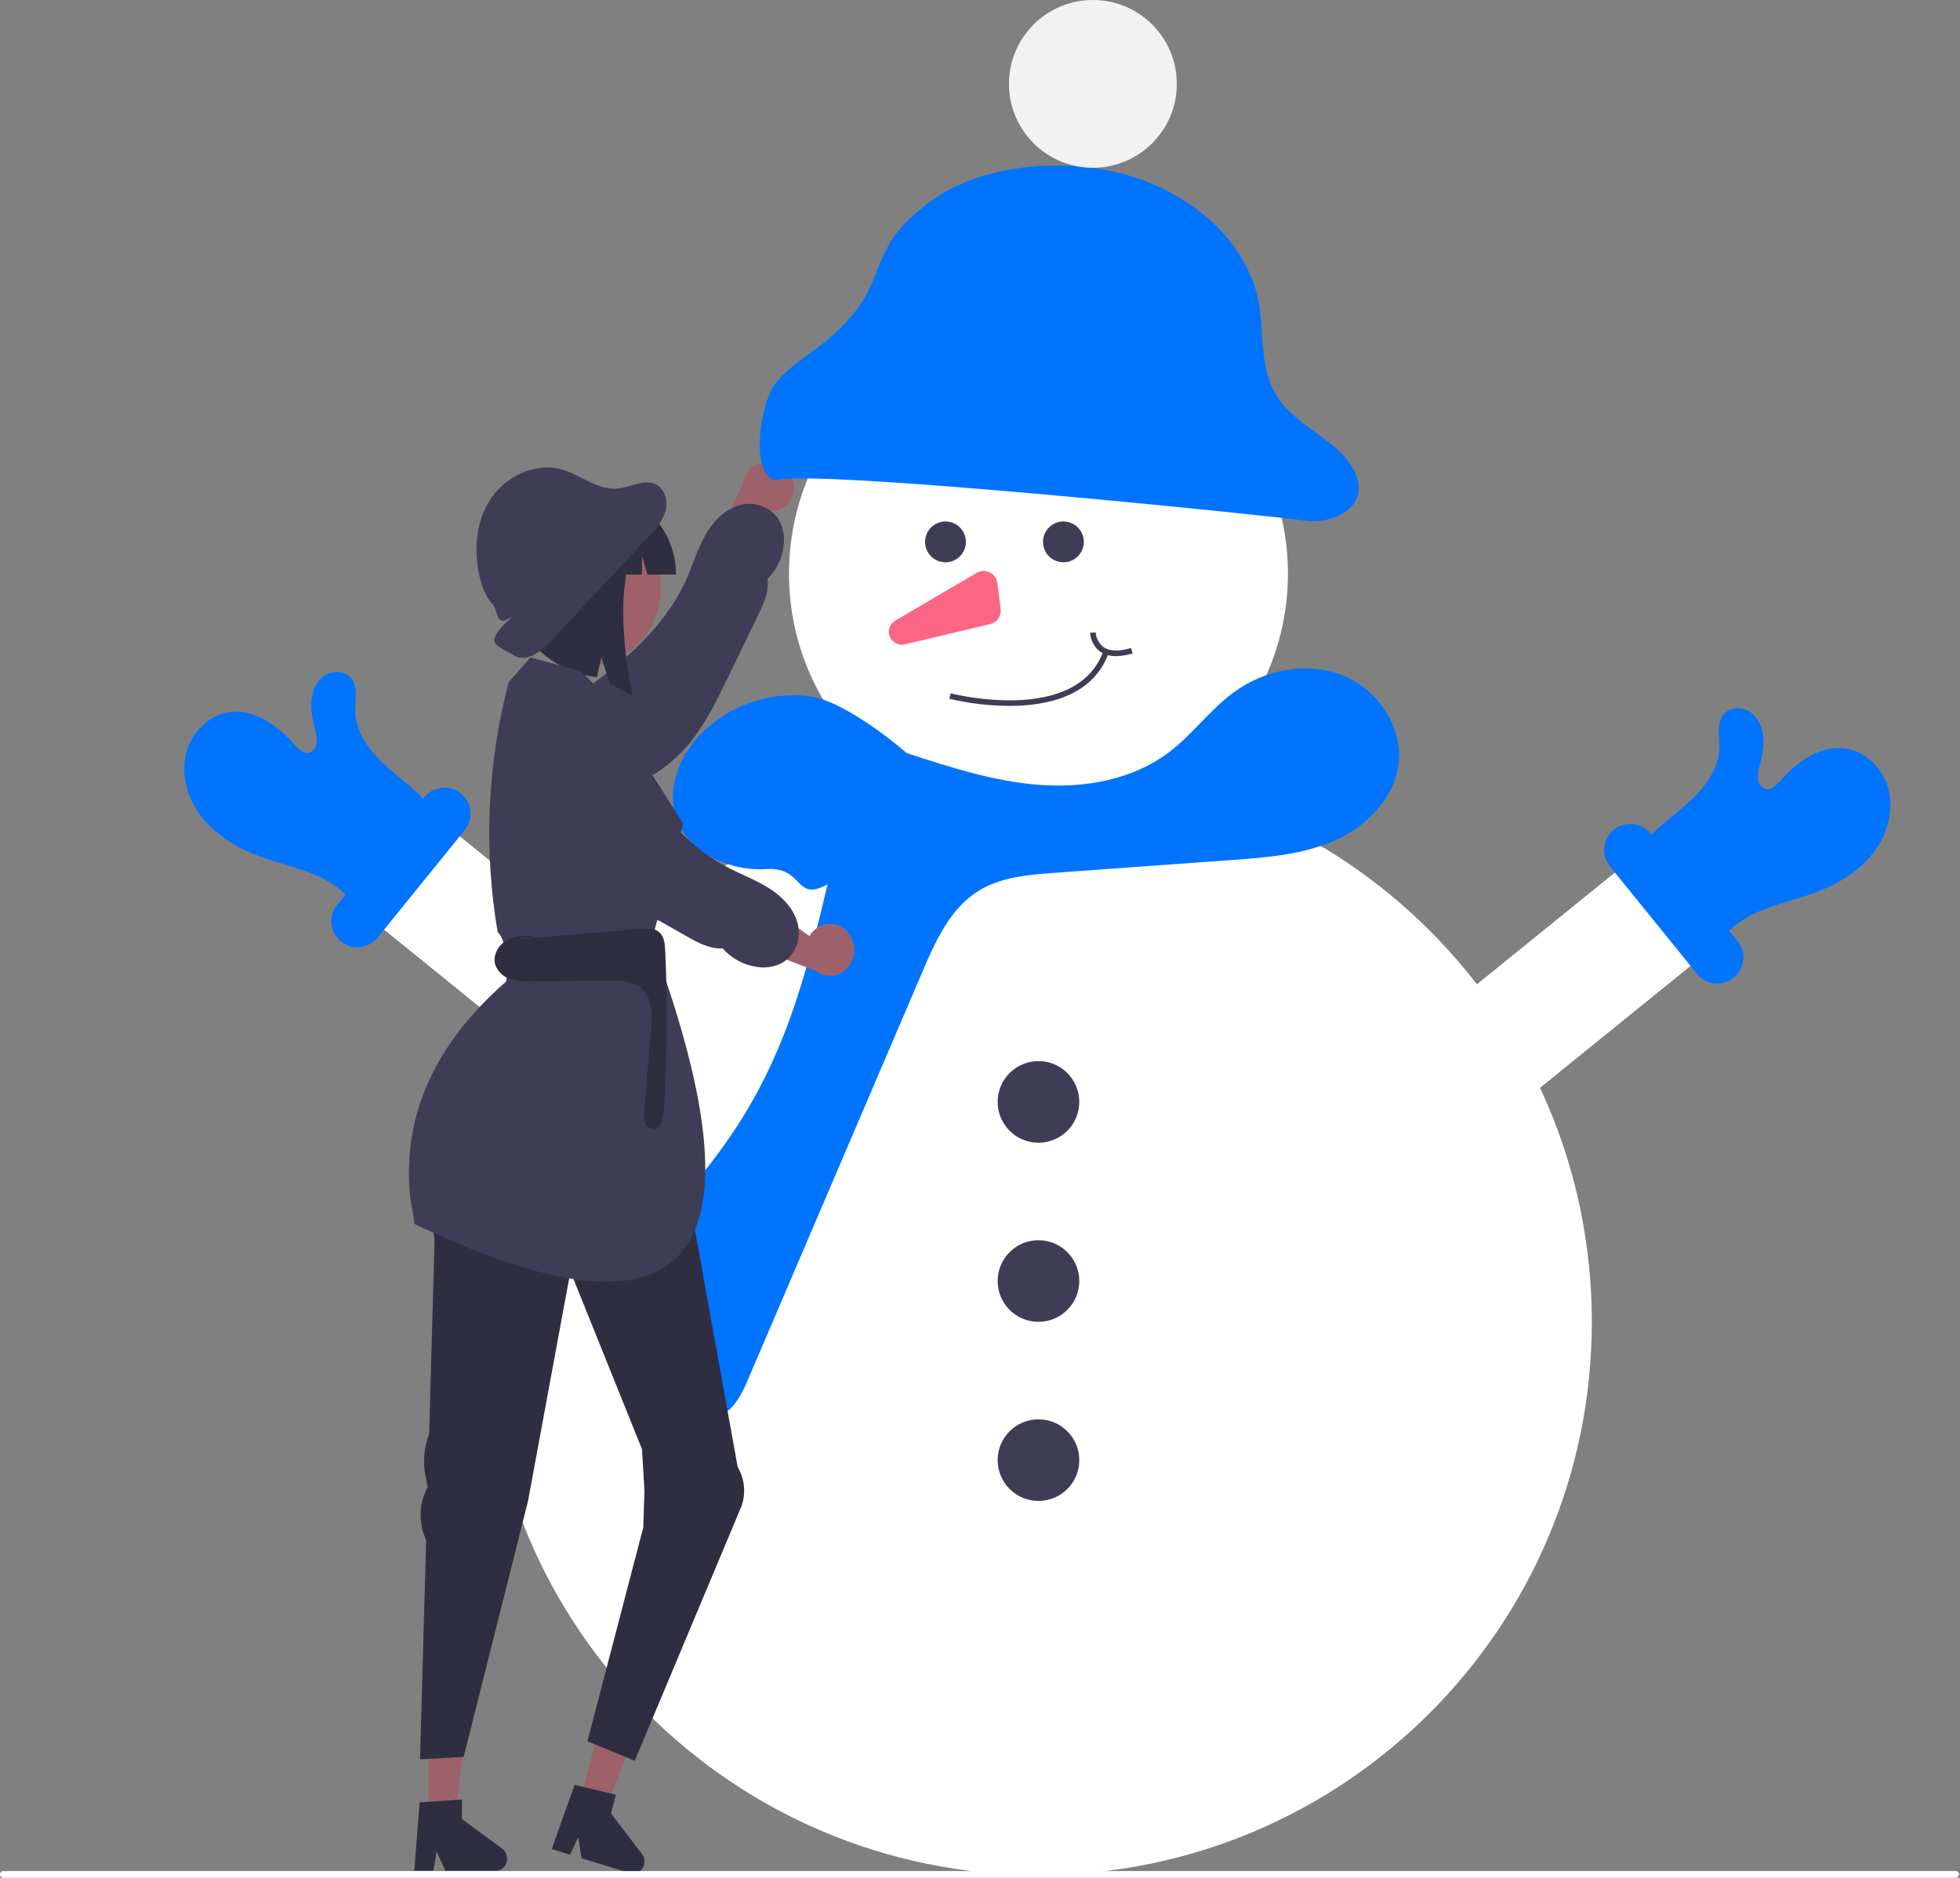 <svg width="696" height="667" viewBox="0 0 696 667" fill="none" xmlns="http://www.w3.org/2000/svg">
<rect x="0" y="0" width="696" height="667" fill="#808080" stroke="none"/>
<g clip-path="url(#clip0_303_4)">
<path d="M282.02 173.298C282.006 174.454 281.755 175.596 281.284 176.652C280.812 177.708 280.13 178.657 279.278 179.44C278.427 180.223 277.425 180.824 276.333 181.206C275.241 181.588 274.082 181.743 272.928 181.661C272.377 181.639 271.829 181.571 271.289 181.457L267.237 206.696L251.028 200.608L263.78 171.634C264.08 169.497 265.178 167.552 266.853 166.191C268.528 164.83 270.655 164.154 272.809 164.297C275.202 164.341 277.489 165.296 279.201 166.969C280.913 168.642 281.922 170.906 282.02 173.298Z" fill="#9E616A"/>
<path d="M263.923 179.155C258.094 180.161 253.482 184.784 250.547 189.919C247.612 195.054 245.975 200.815 243.538 206.205C238.266 217.864 229.354 227.534 219.548 235.754C210.269 243.531 200.113 250.18 190.377 257.378C188.816 260.845 187.797 264.531 187.357 268.307C187.033 272.6 188.236 277.232 191.491 280.05C194.547 282.696 198.842 283.335 202.884 283.401C210.652 283.476 218.346 281.872 225.438 278.699C232.529 275.527 238.853 270.861 243.975 265.019C250.051 257.997 254.17 249.534 258.22 241.177C261.831 233.728 265.441 226.279 269.051 218.83C271.069 214.667 273.14 210.209 272.585 205.616C275.922 202.267 277.962 197.841 278.341 193.128C278.686 189.896 277.911 186.643 276.146 183.913C274.747 182.068 272.865 180.646 270.707 179.806C268.549 178.967 266.201 178.741 263.923 179.155Z" fill="#3F3D56"/>
<path d="M259.048 429.548L285.913 396.381L154.496 289.936L127.632 323.103L259.048 429.548Z" fill="white"/>
<path d="M65.81 268.741C67.334 260.878 73.808 253.874 81.76 252.912C90.641 251.838 98.782 257.941 104.72 264.632C106.006 266.081 107.609 267.721 109.524 267.426C110.284 267.237 110.968 266.821 111.486 266.235C112.004 265.648 112.332 264.918 112.427 264.141C112.585 262.583 112.423 261.01 111.949 259.518C111.119 256.101 110.307 252.614 110.558 249.106C110.809 245.599 112.285 242.009 115.187 240.024C118.09 238.04 122.529 238.194 124.742 240.926C127.242 244.013 126.087 248.509 126.146 252.481C126.239 258.842 129.809 264.687 134.206 269.284C138.603 273.882 143.874 277.549 148.514 281.902C149.105 282.456 149.692 283.046 150.249 283.665L150.639 283.184C151.404 282.239 152.348 281.454 153.417 280.874C154.486 280.294 155.659 279.93 156.868 279.803C158.078 279.676 159.3 279.788 160.467 280.134C161.633 280.479 162.719 281.051 163.664 281.817C164.609 282.582 165.394 283.526 165.975 284.595C166.555 285.664 166.919 286.837 167.046 288.046C167.173 289.256 167.06 290.479 166.715 291.645C166.369 292.811 165.797 293.897 165.032 294.842L134.112 333.016C133.347 333.961 132.403 334.746 131.334 335.326C130.265 335.906 129.092 336.27 127.883 336.397C126.673 336.524 125.45 336.412 124.284 336.066C123.118 335.721 122.032 335.149 121.086 334.383C119.178 332.837 117.961 330.596 117.705 328.154C117.449 325.711 118.173 323.266 119.719 321.357L122.714 317.66C119.356 314.566 115.448 312.13 111.193 310.477C105.005 307.932 98.423 306.479 92.151 304.149C84.643 301.359 77.468 297.196 72.326 291.054C67.183 284.913 64.286 276.605 65.81 268.741Z" fill="#0074FF"/>
<path d="M368.762 292.331C417.686 292.331 457.347 252.67 457.347 203.746C457.347 154.822 417.686 115.161 368.762 115.161C319.837 115.161 280.176 154.822 280.176 203.746C280.176 252.67 319.837 292.331 368.762 292.331Z" fill="white"/>
<path d="M368.762 666C477.285 666 565.26 578.025 565.26 469.502C565.26 360.979 477.285 273.004 368.762 273.004C260.239 273.004 172.264 360.979 172.264 469.502C172.264 578.025 260.239 666 368.762 666Z" fill="white"/>
<path d="M335.743 199.719C339.746 199.719 342.991 196.474 342.991 192.472C342.991 188.469 339.746 185.224 335.743 185.224C331.741 185.224 328.496 188.469 328.496 192.472C328.496 196.474 331.741 199.719 335.743 199.719Z" fill="#3F3D56"/>
<path d="M377.62 199.719C381.623 199.719 384.868 196.474 384.868 192.472C384.868 188.469 381.623 185.224 377.62 185.224C373.617 185.224 370.372 188.469 370.372 192.472C370.372 196.474 373.617 199.719 377.62 199.719Z" fill="#3F3D56"/>
<path d="M346.826 203.47L317.896 220.443C316.947 221 316.23 221.879 315.874 222.92C315.518 223.962 315.548 225.096 315.958 226.117C316.368 227.138 317.131 227.978 318.108 228.484C319.085 228.99 320.211 229.128 321.282 228.874L351.602 221.673C352.776 221.394 353.805 220.691 354.492 219.699C355.179 218.707 355.475 217.496 355.323 216.299L354.153 207.073C354.051 206.27 353.751 205.505 353.281 204.847C352.811 204.188 352.185 203.657 351.459 203.3C350.733 202.943 349.93 202.772 349.121 202.801C348.312 202.831 347.524 203.061 346.826 203.47Z" fill="#FD6584"/>
<path d="M368.762 405.882C376.768 405.882 383.258 399.392 383.258 391.386C383.258 383.38 376.768 376.89 368.762 376.89C360.756 376.89 354.266 383.38 354.266 391.386C354.266 399.392 360.756 405.882 368.762 405.882Z" fill="#3F3D56"/>
<path d="M368.762 469.502C376.768 469.502 383.258 463.012 383.258 455.006C383.258 447 376.768 440.51 368.762 440.51C360.756 440.51 354.266 447 354.266 455.006C354.266 463.012 360.756 469.502 368.762 469.502Z" fill="#3F3D56"/>
<path d="M368.762 533.122C376.768 533.122 383.258 526.632 383.258 518.626C383.258 510.621 376.768 504.131 368.762 504.131C360.756 504.131 354.266 510.621 354.266 518.626C354.266 526.632 360.756 533.122 368.762 533.122Z" fill="#3F3D56"/>
<path d="M476.491 239.75C463.855 234.848 448.935 237.933 438.02 245.969C429.609 252.163 423.381 260.934 415.047 267.233C402.149 276.983 385.145 279.984 369.022 278.773C352.898 277.562 337.346 272.505 321.976 267.485C321.976 267.485 300.922 248.995 287.276 247.267C280.426 246.451 273.48 247.174 266.945 249.382C260.41 251.591 254.45 255.23 249.499 260.034C241.722 267.694 236.763 279.213 239.887 289.672C243.748 302.599 258.722 309.526 272.186 308.68C285.65 307.834 282.097 320.667 293.867 314.075C281.667 366.628 270.814 396.157 233.352 434.98C229.54 438.929 225.506 442.95 223.633 448.109C221.759 453.268 222.774 459.949 227.447 462.827C231.156 465.111 235.954 464.234 239.631 461.742C236.391 467.974 233.151 474.206 229.911 480.438C227.622 484.84 225.343 490.262 227.926 494.498C231.075 499.662 239.52 498.634 243.492 494.071C244.319 498.739 247.766 503.12 252.428 503.302C258.765 503.549 262.732 496.726 265.226 490.895C286.038 442.235 306.85 393.575 327.661 344.915C332.262 334.158 337.407 322.745 347.316 316.524C355.302 311.509 365.135 310.694 374.541 310.014L437.496 305.459C449.799 304.569 462.38 303.612 473.676 298.657C484.972 293.702 494.93 283.888 496.576 271.663C498.386 258.231 489.127 244.653 476.491 239.75Z" fill="#0074FF"/>
<path d="M358.425 250.729C351.244 250.694 344.09 249.846 337.1 248.201L337.609 246.266C338.058 246.385 382.726 257.781 391.976 230.803L393.867 231.451C388.487 247.146 372.186 250.729 358.425 250.729Z" fill="#3F3D56"/>
<path d="M396.333 233.05C394.281 233.125 392.259 232.538 390.566 231.376C389.545 230.577 388.707 229.569 388.108 228.419C387.508 227.27 387.161 226.006 387.09 224.711L389.089 224.654C389.156 225.645 389.427 226.611 389.887 227.492C390.346 228.372 390.983 229.148 391.757 229.77C393.931 231.336 397.255 231.47 401.635 230.169L402.204 232.086C400.303 232.686 398.326 233.011 396.333 233.05Z" fill="#3F3D56"/>
<path d="M475.415 160.117C469.188 154.378 460.704 149.88 455.53 143.642C446.707 133.004 449.198 119.735 446.98 107.508C443.633 89.056 427.75 71.483 404.032 63.373C380.314 55.264 349.268 57.93 330.846 71.232C305.103 89.821 318.026 99.756 294.763 119.908C288.231 125.566 279.669 130.175 274.977 136.679C270.284 143.182 265.929 167.712 275.344 170.728C285.458 166.004 456.23 183.708 462.549 184.829C468.867 185.95 476.043 184.003 479.67 180.183C485.371 174.178 481.641 165.856 475.415 160.117Z" fill="#0074FF"/>
<path d="M388.089 59.594C404.546 59.594 417.886 46.253 417.886 29.797C417.886 13.341 404.546 0 388.089 0C371.633 0 358.292 13.341 358.292 29.797C358.292 46.253 371.633 59.594 388.089 59.594Z" fill="#F2F2F2"/>
<path d="M609.086 335.988L582.222 302.821L450.805 409.266L477.67 442.433L609.086 335.988Z" fill="white"/>
<path d="M670.909 281.626C669.385 273.763 662.91 266.759 654.959 265.797C646.077 264.723 637.936 270.826 631.998 277.517C630.712 278.966 629.109 280.606 627.194 280.311C626.435 280.122 625.751 279.706 625.232 279.12C624.714 278.533 624.386 277.803 624.292 277.026C624.133 275.469 624.296 273.895 624.769 272.403C625.6 268.986 626.411 265.499 626.16 261.992C625.91 258.484 624.434 254.894 621.531 252.91C618.629 250.925 614.189 251.079 611.976 253.812C609.476 256.899 610.631 261.394 610.573 265.366C610.48 271.727 606.909 277.572 602.512 282.169C598.115 286.767 592.844 290.434 588.205 294.787C587.614 295.342 587.027 295.932 586.47 296.55L586.08 296.069C585.314 295.124 584.37 294.339 583.301 293.759C582.233 293.179 581.06 292.815 579.85 292.688C578.641 292.561 577.418 292.673 576.252 293.019C575.086 293.364 573.999 293.936 573.054 294.702C572.109 295.467 571.324 296.411 570.744 297.48C570.164 298.549 569.8 299.722 569.673 300.931C569.546 302.141 569.658 303.364 570.004 304.53C570.349 305.696 570.921 306.782 571.687 307.727L602.606 345.901C604.152 347.809 606.393 349.026 608.836 349.282C611.279 349.539 613.723 348.814 615.632 347.268C617.541 345.722 618.757 343.481 619.013 341.039C619.27 338.596 618.545 336.151 616.999 334.243L614.004 330.545C617.362 327.452 621.27 325.015 625.526 323.362C631.713 320.817 638.295 319.364 644.567 317.034C652.075 314.244 659.251 310.081 664.393 303.939C669.535 297.798 672.433 289.49 670.909 281.626Z" fill="#0074FF"/>
<path d="M230.571 327.609H182.321V379.238H230.571V327.609Z" fill="#9E616A"/>
<path d="M152.23 645.177H161.737L166.259 605.941L152.229 605.942L152.23 645.177Z" fill="#9E616A"/>
<path d="M178.323 656.643L164.038 646.086V639.199L162.418 639.301L152.234 639.955L149.011 640.158L147.176 663.705L147.116 664.488H153.862L154 663.705L155.068 657.675L157.8 663.705L158.153 664.488H176.04C176.875 664.49 177.687 664.215 178.349 663.705C178.889 663.294 179.325 662.762 179.623 662.152C179.921 661.542 180.071 660.871 180.063 660.192C180.07 659.506 179.916 658.827 179.614 658.211C179.312 657.594 178.87 657.057 178.323 656.643Z" fill="#2F2E41"/>
<path d="M205.827 639.719L214.963 642.53L229.445 606.161L215.961 602.012L205.827 639.719Z" fill="#9E616A"/>
<path d="M227.942 658.463L216.939 644.09L218.722 637.471L217.137 637.093L208.306 634.972L207.177 634.705L204.032 633.949L195.924 656.767L202.404 658.767L205.325 652.572L206.522 660.03L210.606 661.284L221.712 664.705L223.72 665.322C224.298 665.498 224.91 665.533 225.504 665.426C226.099 665.318 226.66 665.071 227.14 664.705C227.906 664.127 228.455 663.309 228.7 662.381C228.879 661.714 228.904 661.014 228.773 660.335C228.642 659.656 228.357 659.016 227.942 658.463Z" fill="#2F2E41"/>
<path d="M209.055 236.195C223.202 236.195 234.67 223.924 234.67 208.787C234.67 193.65 223.202 181.379 209.055 181.379C194.909 181.379 183.441 193.65 183.441 208.787C183.441 223.924 194.909 236.195 209.055 236.195Z" fill="#9E616A"/>
<path d="M213.338 175.488H196.792C185.945 175.488 177.151 186.074 177.151 199.132C168.966 207.926 175.884 208.627 182.378 220.488C186.592 225.373 194.192 238.4 211.985 240.555L213.53 233.498L216.576 242.792C219.286 244.197 221.972 245.733 224.635 247.4C221.527 231.772 220.247 216.18 222.382 204.069H227.986V197.506L229.888 204.069H240.048C240.048 188.284 228.09 175.488 213.338 175.488Z" fill="#2F2E41"/>
<path d="M263.302 534.989C264.108 532.713 264.405 530.288 264.171 527.884C263.937 525.481 263.179 523.158 261.949 521.08L240.048 399.52L231.432 353.423H179.736C179.736 353.423 147.426 391.684 154.319 440.547L152.389 509.361C150.556 514.113 150.107 519.286 151.094 524.283L151.862 528.176L151.565 528.762C150.152 531.585 149.397 534.693 149.357 537.85C149.317 541.007 149.993 544.132 151.334 546.991L149.149 624.935L164.658 624.013L187.49 533.202L202.568 451.61L227.986 514.763L228.847 529.514L228.429 542.517L208.6 618.482L225.401 625.396L263.302 534.989Z" fill="#2F2E41"/>
<path d="M211.615 243.712L206.379 238.488L188.379 233.488L180.636 242.275L179.803 245.662C172.946 273.599 171.891 302.645 176.702 331.006C177.633 331.967 178.306 333.147 178.659 334.437C179.012 335.728 179.034 337.086 178.722 338.387L178.277 340.286L178.318 340.355C179.785 342.858 180.276 345.814 179.698 348.657C153.228 371.826 142.747 397.633 145.698 425.657L147.248 434.786C242.822 480.28 274.805 451.298 231.432 334.062L242.633 292.575L211.615 243.712Z" fill="#3F3D56"/>
<path d="M288.39 331.153C288.04 331.565 287.727 332.008 287.455 332.475L242.218 300.431L209.899 256.459C208.056 253.829 205.266 252.014 202.114 251.395C198.962 250.776 195.693 251.401 192.992 253.139C186.906 257.054 184.885 265.471 188.453 272.04C193.742 281.812 200.499 290.715 208.488 298.437L234.634 323.627L289.723 344.864C291.41 346.176 293.542 346.778 295.666 346.543C297.79 346.308 299.739 345.254 301.098 343.605C302.648 341.757 303.451 339.398 303.352 336.989C303.253 334.579 302.259 332.294 300.563 330.58C299.753 329.766 298.781 329.132 297.711 328.717C296.641 328.302 295.496 328.115 294.349 328.169C293.203 328.223 292.08 328.516 291.054 329.03C290.027 329.544 289.12 330.267 288.39 331.153Z" fill="#9E616A"/>
<path d="M211.727 252.109C207.857 250.222 203.905 248.316 199.643 247.711C195.38 247.106 190.679 248.004 187.654 251.067C184.814 253.943 183.894 258.187 183.563 262.215C182.98 269.962 184.076 277.744 186.777 285.029C189.478 292.313 193.72 298.929 199.212 304.424C205.822 310.946 213.997 315.611 222.07 320.201L243.658 332.473C247.681 334.759 251.994 337.118 256.613 336.865C259.736 340.415 264.019 342.741 268.697 343.427C271.899 343.983 275.196 343.423 278.036 341.841C279.969 340.566 281.511 338.781 282.49 336.683C283.47 334.585 283.849 332.256 283.585 329.956C282.963 324.074 278.652 319.169 273.721 315.903C268.789 312.638 263.147 310.627 257.929 307.842C246.641 301.817 237.576 292.291 230.016 281.967C222.457 271.643 216.228 260.418 209.235 249.703" fill="#3F3D56"/>
<path d="M190.118 332.726C186.66 332.132 182.915 332.221 179.883 333.988C176.851 335.755 174.823 339.546 175.931 342.876C176.419 344.087 177.182 345.167 178.16 346.031C179.137 346.896 180.303 347.521 181.564 347.858C184.089 348.509 186.7 348.758 189.303 348.598L216.323 348.34C220.358 348.302 224.793 348.404 227.826 351.065C231.709 354.472 231.588 360.445 231.156 365.593L228.737 394.396C228.53 395.761 228.601 397.154 228.945 398.492C229.128 399.157 229.505 399.754 230.026 400.206C230.548 400.658 231.192 400.946 231.877 401.034C234.497 401.137 235.528 397.71 235.698 395.093C236.942 375.949 237.114 356.751 236.213 337.588C236.102 335.22 235.842 332.572 234.034 331.038C232.278 329.548 229.713 329.666 227.418 329.864L180.888 333.888" fill="#2F2E41"/>
<path d="M232.81 171.994C228.662 170.014 223.934 173.094 219.341 173.542C212.246 174.233 206.248 168.624 199.392 166.726C190.039 164.137 179.58 169.152 174.244 177.209C168.907 185.266 168.149 195.663 170.367 205.015C171.171 208.407 172.394 211.807 174.741 214.4C177.087 216.993 175.926 221.177 179.36 220.373L182.347 218.835C179.753 220.995 177.07 223.271 175.739 226.353C174.408 229.434 179.732 231.022 182.584 232.813C186.817 235.472 192.06 231.516 195.476 227.86C206.986 215.538 218.497 203.216 230.007 190.894C232.57 188.151 235.214 185.268 236.259 181.684C237.305 178.099 236.199 173.612 232.81 171.994Z" fill="#3F3D56"/>
<path d="M5.26701e-06 665.764C-0 665.92 0.03 666.075 0.09 666.22C0.149 666.365 0.237 666.496 0.348 666.607C0.458 666.717 0.59 666.805 0.734 666.864C0.879 666.924 1.034 666.954 1.19 666.954H694.48C694.796 666.954 695.098 666.829 695.322 666.605C695.545 666.382 695.67 666.08 695.67 665.764C695.67 665.448 695.545 665.146 695.322 664.923C695.098 664.699 694.796 664.574 694.48 664.574H1.19C1.034 664.574 0.879 664.604 0.734 664.664C0.589 664.723 0.458 664.811 0.348 664.922C0.237 665.032 0.149 665.163 0.09 665.308C0.03 665.453 -0 665.608 5.26701e-06 665.764Z" fill="white"/>
</g>
<defs>
<clipPath id="clip0_303_4">
<rect width="695.67" height="666.954" fill="white"/>
</clipPath>
</defs>
</svg>
